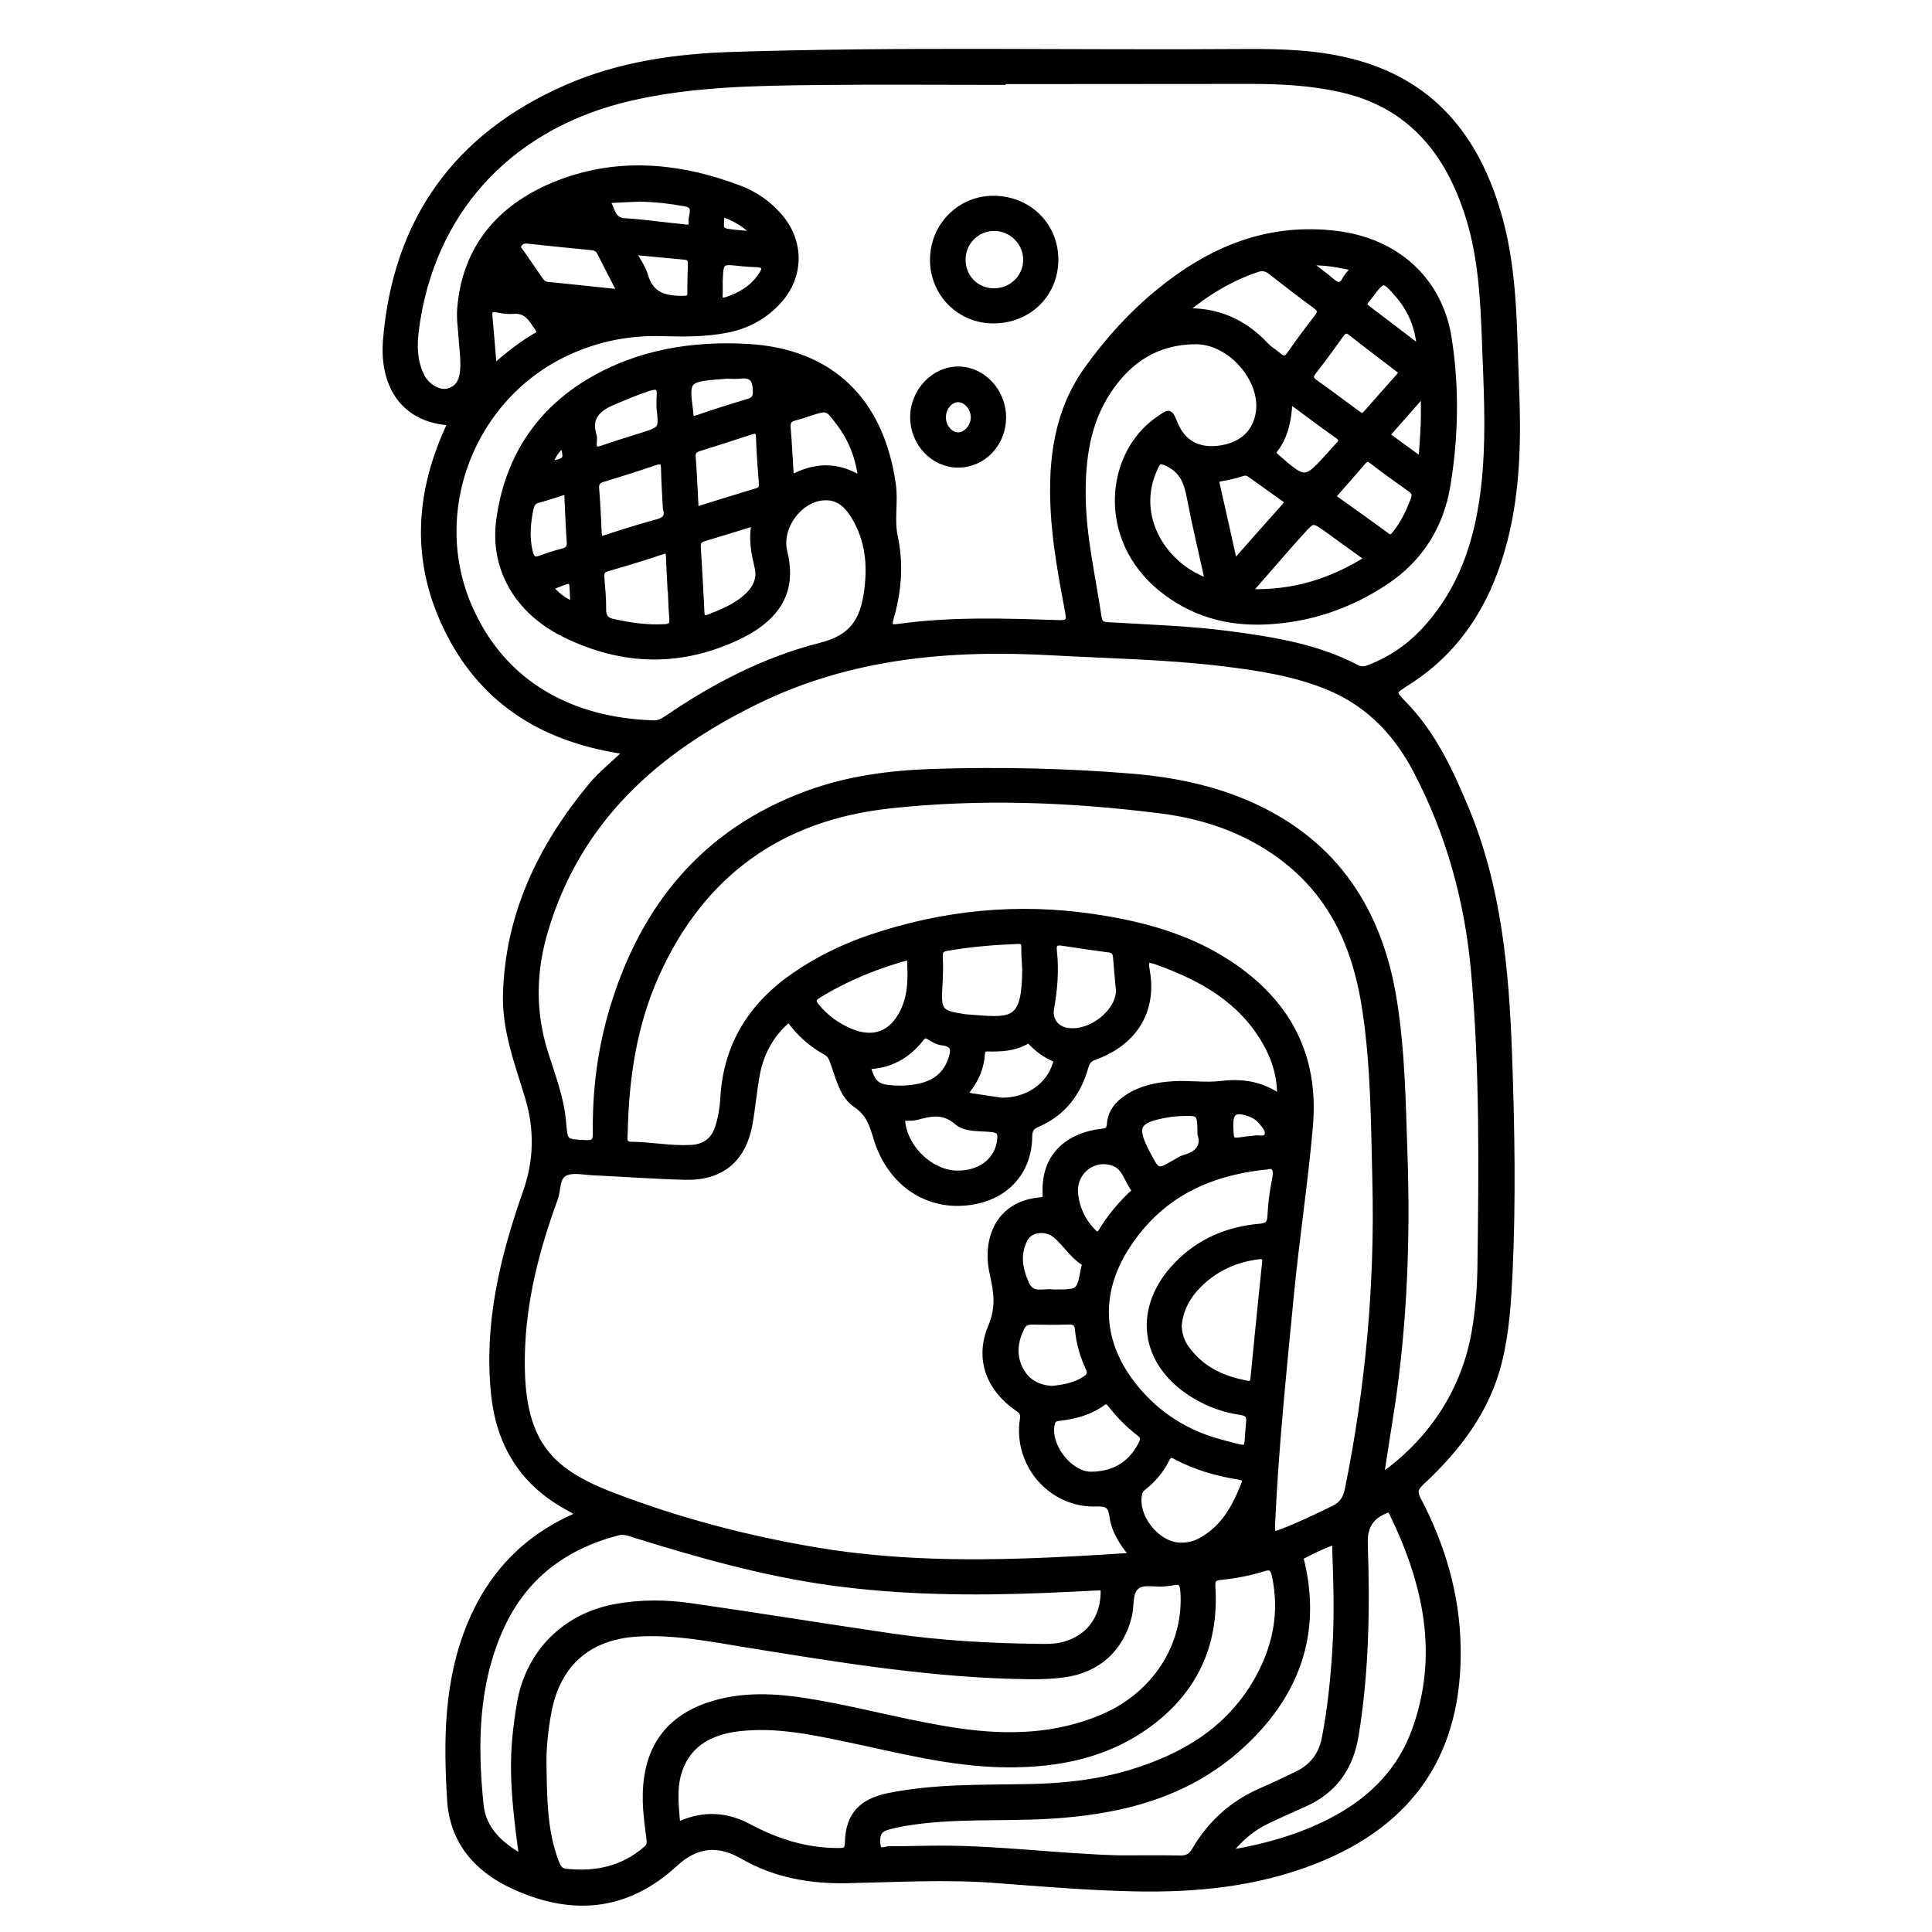 <?xml version="1.0" encoding="utf-8"?>
<!-- Generator: Adobe Illustrator 23.0.0, SVG Export Plug-In . SVG Version: 6.00 Build 0)  -->
<svg version="1.0" xmlns="http://www.w3.org/2000/svg" xmlns:xlink="http://www.w3.org/1999/xlink" x="0px" y="0px"
	 viewBox="0 0 3000 3000" style="enable-background:new 0 0 3000 3000;" xml:space="preserve">
<style type="text/css">
	.st0{stroke:#000000;stroke-width:10;stroke-miterlimit:10;}
</style>
<g id="Layer_1">
</g>
<g id="Layer_2">
	<g>
		<path class="st0" d="M700.8,655.7c-78.2-4.1-106.4-63-101.1-127.3c15.3-185.8,109.5-317,280.1-391.7
			c81.8-35.9,169.4-48.3,257.9-51.1c264.5-8.4,529.1-2.6,793.7-4.5c58.2-0.4,116.7,1.2,173.2,16.7c126,34.6,192.3,124.7,224.6,245.5
			c22.5,84.3,21.1,171,24.6,257.2c3.3,79.7,2.1,159.3-17.7,237.3c-23.3,91.4-68.4,168.6-149.9,220.7c-25.2,16.1-25.4,15.6-5.1,36.6
			c43.7,45.4,69.6,101,93.7,158.4c52.1,123.9,63.5,254.6,68.2,386.4c4,112,5.9,224.1,0.7,336.2c-2.2,45.9-5.1,91.7-16,136.6
			c-18.7,76.9-64.6,136.3-121,188.9c-9.8,9.1-11.4,15.2-5.1,27.2c37.5,71.4,60,147.3,61.5,228.3c3,162.3-70.5,272.6-221.8,332.2
			c-90.3,35.6-185,44.7-281.2,42.6c-71.7-1.6-143.1-7.6-214.5-13c-76.5-5.8-153-1.3-229.5,0.3c-57.4,1.2-112.3-8.3-162.5-37.3
			c-38.3-22.2-72.7-18.8-105.5,11.5c-77,71.2-163.6,76.6-255,32.8c-54.2-26-90-69.1-93.8-130.9c-5.7-92.6-5.2-184.9,31.3-273
			c31.7-76.5,84.5-132.2,160.1-166.2c2.8-1.2,5.3-3,9.6-5.4c-8.8-5-16.6-9.5-24.3-13.9c-66.9-38.4-101-97.6-108.6-173.1
			c-11-108.5,14-211.5,49.6-312.5c17.3-49.3,18.1-98.1,3.2-147.6c-15.7-52.1-35.6-103.5-34.2-158.9
			c3.2-124.1,54.1-229.5,131.7-323.4c15.4-18.7,34.9-34.1,56.3-54.6c-124.7-17.4-219.5-73.6-275.7-182.9
			C642.4,875.5,647.8,765.7,700.8,655.7z M1556.6,125.6c0,0.4,0,0.8,0,1.2c-95.5,0-191.1-0.8-286.6,0.2
			c-97.3,1.1-194.6,2.4-290.3,24.3c-180.4,41.3-302,165.9-331.6,342.9c-5,30.1-8.4,61,6,90.1c8.2,16.5,27.3,27.6,41.7,23.9
			c18.9-4.9,23.2-20.8,23.9-37.1c0.7-14.6-1.5-29.3-2.4-43.9c-0.9-15.9-3.7-31.9-2.4-47.6c7.6-94.2,61-156.4,144.6-191.4
			c95.6-39.9,192.9-31.4,288.3,4.6c24.2,9.1,45.4,23.9,62.5,43.8c33.6,39.2,33.1,92-1.4,130.3c-21.7,24-48.8,38.6-80.3,44.8
			c-32.7,6.4-65.7,6.3-98.8,5.3c-52.2-1.7-101.7,7.9-149.5,30.1c-148.3,69-217.3,247.4-151.5,397
			c53.8,122.1,162.5,175.7,286.1,179.5c8.5,0.3,15.2-3.6,21.9-8.2c73.3-50,152.2-90.8,237.7-112.4c50.3-12.7,66-40,72.2-84.4
			c5.8-41.5,1.9-80.5-20-116.8c-11.4-18.9-26.1-32.4-50.5-29.6c-37.2,4.3-67.7,47.7-58.7,84.2c12.5,50.7-1.7,87.8-45.1,117.2
			c-6.6,4.4-13.5,8.4-20.6,12c-91.9,45.6-183.9,44-275.2-1.1c-72.3-35.7-111.3-101.5-101-177.4c12.7-93.1,59.3-166.6,140.7-214.9
			c75-44.5,159.1-57.9,244.2-53.2c130.2,7.3,207.4,84,225.6,213.6c3.8,26.9-2.7,54.4,2.9,80.4c9.3,43.4,5.8,85.2-6.3,126.8
			c-4.1,14,0.6,15.7,12.4,14c82.9-11.6,166.2-8.5,249.4-5.9c15.8,0.5,16.8-4.7,14.4-17.7c-9.9-52.9-19.9-105.8-22.6-159.7
			c-3.8-77.4,5.7-152.1,52.2-217c31.8-44.4,68.4-85,110.8-119.7c80.1-65.6,168.8-103.3,275.8-90.3c92,11.2,159.8,70.6,174.1,162
			c11.9,76.2,10.5,152.9-2.1,228.7c-10.4,62.1-41.9,113-95.4,148.7c-56.7,37.8-119,58.8-187.1,61.8c-59.7,2.6-114-12.9-160.8-50.8
			c-96.6-78.2-81.9-209-5.3-262c18-12.5,17.2-13.6,25.8,7.1c12,29.1,36.3,42.4,69.3,37.9c36.2-5,57.3-25.7,61.6-57.7
			c6.8-50.5-44.4-110.1-98.9-109.7c-58.9,0.4-102.6,28-134.6,75.7c-34,50.4-41.5,107.7-40.8,166.7c0.8,63.3,15.6,124.8,24.7,187.1
			c1.8,12.2,9.7,11.8,18.2,12.3c62.3,3.7,124.8,5.7,186.8,13.9c67.4,9,134.5,19.8,195.7,51.9c7.6,4,13.7,2.7,20.8-0.1
			c33.7-13.1,62.6-33.2,86.9-59.9c63.3-69.6,86-154.6,93.2-245.6c5.3-66.2,1.5-132.2-0.9-198.3c-2.4-66-5.5-132.1-25.3-196
			c-31.5-101.6-91.3-175.3-199.8-199.3c-45.6-10.1-92.1-12.6-138.7-12.6C1813.8,125.5,1685.2,125.6,1556.6,125.6z M1988,1704.7
			c0.8-32.1-7.5-59.5-22.1-85.4c-37.9-67.2-100.1-101.5-169.7-126.4c-15.9-5.7-18.8-2.4-15.9,13.6c13.2,74.2-31.3,116.8-80.9,134.4
			c-8.6,3-11.9,7.6-14.4,16.2c-11.4,40.3-35.1,71.3-74.2,88c-10.3,4.4-12.9,9.6-13,20.1c-0.5,50.7-32,88.4-81.3,99.1
			c-70.3,15.2-133.3-23.8-155.6-98.2c-6.1-20.5-11.6-37.7-31.5-51.1c-21.2-14.2-26.4-41.7-35.1-65.1c-2.4-6.4-4.2-12.2-10.9-16
			c-23.3-13-43-30.2-58.1-52.3c-25.4,20.4-43.6,50.3-50.2,85.5c-4.7,25.2-6.9,50.9-11.2,76.2c-9.7,56.2-43.5,85.1-100,83.7
			c-47.7-1.2-95.3-4.8-143-7c-14.7-0.7-31.4-4.7-43.5,0.9c-13.9,6.4-11.1,26.5-16.2,40.4c-28.8,78.5-49.6,159-51.2,243.1
			c-2.7,133.7,40.8,179.6,140.2,217.8c102.3,39.3,208.3,67.3,316.5,85.5c138.6,23.4,278.1,20.8,417.7,13c24-1.3,48-3,75.3-4.7
			c-17-20.3-28.9-39.3-31.9-61.3c-2.3-17.1-8.2-21-25.3-20.4c-69.6,2.5-124.4-60.6-113.9-129.8c1.3-8.6-0.3-12.6-7.6-17.6
			c-44.2-30.4-62.8-76.3-41.8-126.4c12.5-29.9,9.2-53.5,2.6-82.7c-12.2-53.7,9.4-108.1,73.5-113.6c9.6-0.8,8.9-5.5,8.6-11.9
			c-2.3-64,43.6-89.8,86.6-94.5c9.1-1,12.7-2.9,13.3-12.3c1.3-18.6,12.2-31.3,27.3-41.2c21.2-13.8,45.1-18.7,69.6-20.3
			c24.9-1.7,50.7,2.4,74.5-0.4C1929.6,1679.5,1958.8,1683.9,1988,1704.7z M2143.6,2294c79.6-55.4,130.8-134.5,146.6-225.7
			c6-34.4,8.6-69.3,9-104.2c2-152.4,3.7-304.8-10.1-457c-9.9-109.3-38.6-212.7-89.2-309.8c-30.1-57.9-73.4-104-134.7-129.9
			c-52.9-22.3-109.2-30.9-165.7-37.8c-88.2-10.7-177-12.1-265.6-17c-159.5-8.9-314.6,4.5-461.3,76.8
			c-154.7,76.3-274,182.4-325.8,353c-19.5,64.2-20.9,127.4-1.1,191.3c11,35.5,25,70.3,28.2,107.9c2.8,32.7,2.6,32.1,35.1,33.7
			c12.7,0.6,16.6-2.3,16.5-15.7c-0.8-65.2,7.2-129.6,25.9-192.1c47.5-158.9,142.6-275.4,301.3-334.2
			c63.8-23.7,130.6-32.3,198.1-34.4c102.3-3.1,204.5-1,306.5,7.4c65,5.4,128.6,18.4,188.2,45.6c129.1,59.2,196.4,163.8,218.5,301.2
			c12.7,78.9,13.8,158.5,16.5,238c4.5,131.1-0.2,261.9-19.6,391.8C2155.3,2219.2,2149.6,2255.3,2143.6,2294z M2136,1834.3
			c-2.2-90.6-2.3-181.3-16.4-271.1c-14.7-94.1-51.4-175.6-130.5-234c-55.7-41.1-119.4-62.6-186.7-71.1
			c-140-17.7-280.8-23.1-421.4-7.7c-169.7,18.6-291.2,105.7-361.9,262.1c-35.4,78.4-47.6,161.5-49.4,246.6
			c-0.2,7.8-3.2,18.7,10.6,18.8c31.2,0.4,62.1,6.8,93.4,4.9c21.3-1.3,35.4-12.1,41.8-32.4c4.6-14.6,7.1-29.8,8-45.1
			c4.6-82.6,44-144.7,111.3-190.8c36.6-25.1,76.1-44.3,118.1-58.4c112-37.8,226.5-49.2,343.7-32c74.5,10.9,146.4,29.8,210.2,71.5
			c91.3,59.6,136.5,142.1,126.9,253c-7.6,87.8-21.2,174.9-29.6,262.6c-11.5,119.4-24,238.8-29.3,358.7c-0.6,13.9,3.6,13.9,14.4,9.8
			c28-10.6,54.9-23.7,81.8-36.7c13.9-6.7,19.4-16.4,22.3-30.5C2125.3,2154.7,2140,1995.3,2136,1834.3z M843.6,2737.7
			c0.6,61.7,2.1,108.8,19.2,153.7c3,7.8,6,14.3,15.7,15.4c46.4,4.9,88.8-3.8,125-35.3c4.8-4.2,6.2-7.9,5.5-14.1
			c-2.4-20-5.4-40.1-5.9-60.1c-1.7-71.9,26.5-127.1,102.5-150.6c55-17,110.3-11.3,165.4-1.5c73.9,13.1,146.4,33.5,220.8,43.9
			c74.4,10.4,147.6,8.2,218.3-21.2c83.5-34.7,134-112.9,127.7-197.5c-0.9-12.2-4.8-16.5-16.5-13.7c-3.6,0.8-7.3,0.9-10.9,1.4
			c-15.7,2.4-35.2-4.4-46.4,5.4c-11,9.6-7.6,29.6-11.2,44.8c-12.3,51.7-48.8,84.7-101.8,91.5c-17.7,2.3-35.4,2.9-53.1,2.7
			c-148-1.7-293.6-25.9-439.1-49.4c-56.1-9.1-112-20.3-169.4-16.8c-75.9,4.7-123.6,46.6-137.9,120.9
			C845.3,2688.7,843.2,2720.3,843.6,2737.7z M811.2,2885.2c-16-116.7-16.6-161.2-3.7-239.1c13.1-79,69.7-136,148.2-150.4
			c39-7.2,78.2-6.9,117-1.3c103.8,14.9,207.2,31.7,310.9,46.9c76.4,11.2,153.4,15.4,230.6,16.3c10.7,0.1,21.7,0.3,32.1-1.9
			c42.4-8.7,67.4-40.5,67.8-83.4c0.1-9.3-5.1-7.8-10.6-7.6c-26.9,1.3-53.8,2.7-80.7,3.8c-112.1,4.5-223.9,3.5-335.3-12.1
			c-102.7-14.4-202-42.6-300.8-73.2c-8.7-2.7-17.1-6.5-26.8-4.1c-83.6,21.5-146.7,68.8-182.7,148.4
			c-39.8,88.3-40.8,181.7-31.3,275.5C750,2841.4,776.6,2865.5,811.2,2885.2z M1051.3,2832.9c2.4-0.2,4.4,0.1,5.9-0.6
			c36-15.6,70.8-13.8,105.6,4.8c43.1,23.1,88.7,37.5,138.3,37.5c10.6,0,15.6-0.5,15.9-14.2c1-41.5,21.2-62.6,62.6-71.1
			c71.9-14.7,144.9-12.6,217.7-14c54.1-1,107.5-6.7,159.4-22.5c81.5-24.8,151.2-66.2,195-142.4c29.3-51.1,40.8-105.7,28.2-164.2
			c-2.1-9.8-5.5-15.1-17.2-11.4c-22.2,7-45.1,11.3-68.2,13.6c-11.7,1.2-12.8,6.4-12.2,16.9c5.2,84.2-24.7,153.8-91,205.9
			c-67.6,53.1-147,69.2-231.2,68.1c-83.9-1.1-164.5-22.6-245.8-39.6c-55.1-11.5-110.1-23-167.1-16.4c-50.6,5.8-83,29.7-94.4,71.1
			C1045.5,2780.5,1049.3,2806.5,1051.3,2832.9z M1739,2886c31.2,0,62.4-0.4,93.6,0.2c11,0.2,17.4-3.4,23.1-13.2
			c24.1-41.3,58.1-72,102.2-91.4c19-8.3,37.8-17.1,56.5-26.2c23.5-11.4,37.9-29.9,43-55.9c9.1-46.3,13.7-93.2,16.6-140.2
			c3.2-51.4,1.5-102.8-0.3-154.2c-0.1-3.9,1.8-12.9-5.4-10.3c-16.1,5.7-31.4,13.4-46.6,21.3c-4.2,2.2-1.4,7.9-0.5,12
			c25.9,113.3-11.4,206.7-94.3,282.4c-84.5,77.3-189.6,102.8-300.8,108.9c-73.9,4.1-148.2-1.5-221.6,11.1
			c-9.6,1.7-19.3,3.6-28.5,6.5c-14.3,4.4-15.3,16.8-13.7,28.6c1.8,12.9,12.7,6,19.2,6.1c26.3,0.3,52.6-0.8,78.9-0.8
			C1553.6,2870.8,1646,2883.7,1739,2886z M1905.9,2878.3c63.4-10.6,120-27,172.3-56.2c55.3-30.9,97.1-74.5,118.9-134.4
			c42.9-118,17.8-229.7-34.9-338.2c-1.7-3.5-2.7-7.5-9.3-5c-24.3,9.1-34.9,25.3-34,52.4c3.4,99.8,2,199.3-14.3,298.2
			c-8.2,49.8-33.7,85.6-80.2,106c-18.5,8.1-36.8,16.4-55.1,25C1945.2,2837.3,1925.3,2853.9,1905.9,2878.3z M1967.7,1810.9
			c-96.5,9.6-168.8,47.9-218.1,124c-47.7,73.5-43,151.5,12.2,219.4c35,43.1,80.3,71.9,133.7,85.9c50.1,13.1,39.2,15.3,44.4-30.8
			c1.4-12.5-3.4-15.8-14.1-17.4c-25.1-3.6-48.6-12.3-70.4-25.3c-81.6-48.7-93.1-135.9-26.5-203.6c35-35.6,78.3-53.7,127.4-57.9
			c12.6-1.1,16.2-5,16.8-17.3c0.9-18.9,3.3-37.9,7.1-56.4C1984,1813.2,1977.6,1808,1967.7,1810.9z M1830,2058.1
			c0.3,13,3.7,24.6,11,34.9c23.3,33.1,56.7,48.9,95.4,55.9c9.3,1.7,9.8-3.6,10.5-10.4c5.8-59,11.5-117.9,17.8-176.8
			c1.1-10.4-1.9-12.4-11.9-11.1c-35.2,4.6-65.7,18.7-90.9,43.5C1843.9,2011.7,1832.2,2032.8,1830,2058.1z M1832.9,2400.4
			c10.6,0.1,20.8-1.8,30.1-6.7c36.6-19,55-52.4,69.2-88.8c3.7-9.4-2.2-11.2-9.8-12.5c-34-5.6-66.8-15.1-97.2-31.5
			c-8.5-4.6-11.2-1.2-14.7,5.8c-8,16.1-19.4,29.6-33.4,41c-3.3,2.7-6.7,5-8,9.6C1759.2,2352.8,1795.3,2399.9,1832.9,2400.4z
			 M1592.3,1505.1c-0.6-11.6-1.6-23.2-1.5-34.9c0.1-8.4-3.4-9.7-10.9-9.4c-36.7,1.4-73.3,4.4-109.6,10.7c-8.6,1.5-12,5.1-11.4,14.7
			c1,15.2,0.3,30.6-0.6,45.9c-2.2,38.2,0.8,42.1,39.6,47.6c5.4,0.8,11,0.9,16.5,1.4C1573.5,1585.8,1591.9,1585.2,1592.3,1505.1z
			 M1837.5,483.8c51.7-2.4,93.6,16.2,128.2,53.2c5.8,6.2,13.5,10.4,20,16c6.9,5.9,11.6,5.9,17.3-2.3c13.6-19.6,27.8-38.7,42.4-57.5
			c6-7.7,6.4-12.3-2.2-18.6c-23.7-17.2-46.8-35.3-69.9-53.3c-7-5.5-13.6-6.4-22-3.5C1909.2,432.1,1872,454.8,1837.5,483.8z
			 M1737.2,1531.7c-1.3-15.2-2.8-29.8-3.8-44.4c-0.5-7.7-2.9-12.3-11.6-13.4c-24.2-3.1-48.3-6.8-72.5-10.4
			c-10.2-1.5-14.5,1.8-13.2,12.9c3.4,29.9,1,59.6-4.3,89.3c-3.4,19.3,8.7,33.8,28,35.7C1700.1,1605.3,1743.6,1564.5,1737.2,1531.7z
			 M1413.1,1484.9c-51.4,13.8-99,33.2-143.5,60.6c-9,5.5-7.5,10.8-2,17.6c14.6,17.9,32.9,30.8,54.1,39.5
			c35.5,14.5,64.4,2.9,81.2-32.1C1415.9,1543.5,1415,1515.1,1413.1,1484.9z M1693.6,2290.3c35.4-0.2,62-15.1,78.6-46.9
			c3.8-7.3,4.9-12.5-3-18.5c-16.6-12.6-31.1-27.5-43.9-43.8c-3.9-5-7.3-7.6-13.5-3.1c-20.3,14.8-43.9,20.7-68.4,23.5
			c-6.6,0.8-9.2,3.5-10.6,9.8C1625.4,2244.6,1659.9,2289.7,1693.6,2290.3z M1041.8,912.8c-0.1,0-0.3,0-0.4,0
			c-0.8-15.8-1.7-31.7-2.3-47.6c-0.3-7.4,0.1-13-11-9.3c-28.2,9.5-56.8,18.1-85.5,26.4c-8.6,2.5-9.7,7.4-9.1,15
			c1.3,16.4,3,32.9,2.7,49.3c-0.2,11.5,5,17.1,14.9,19.3c26.8,6,53.9,9.9,81.6,8.3c9.7-0.6,12.4-4.6,11.6-13.9
			C1042.9,944.6,1042.6,928.7,1041.8,912.8z M1172.4,811.3c-28.9,8.8-54.4,16.8-80.1,24.5c-7,2.1-9.6,6-9.1,13.3
			c2.1,34.1,4.1,68.3,5.7,102.5c0.4,8.9,4.6,10.3,11.7,7.5c20.5-8,41-16.3,57.8-31c14-12.2,22.9-27.6,18.4-46.9
			C1171.7,859.1,1166.7,837.3,1172.4,811.3z M2115.3,647.6c2.4-2,4.9-3.6,6.8-5.8c17-19.2,33.7-38.6,50.9-57.6
			c6.1-6.7,1-9.4-3.3-12.7c-23.7-18.2-47.7-36.1-71.1-54.7c-7.9-6.3-12-4.2-17.2,3.1c-13.8,19.4-27.9,38.5-42.5,57.3
			c-6.1,7.8-4.3,12,3.1,17.3c21.9,15.5,43.3,31.7,64.9,47.5C2109.4,643.8,2112,645.4,2115.3,647.6z M1876.4,903.3
			c-9.6-43.5-19.9-86-28.1-128.8c-4.5-23.3-9.9-42.8-34.3-54.9c-12.9-6.4-15.6-4.5-20.7,6.1C1756.5,802.8,1808.8,881.3,1876.4,903.3
			z M1487.2,1822.7c36.5,0.1,63-21.2,66.2-52.9c0.9-9.6,0.2-15.3-12.4-16.8c-18.7-2.2-41.1,0.7-54.9-11.3
			c-21.2-18.4-41.3-13.4-63.4-7.5c-4.6,1.2-9.7,1.1-14.6,1.1c-6,0-8.3,1.3-7.3,8.5C1406.4,1785.7,1446.6,1822.7,1487.2,1822.7z
			 M2124.6,867.5c-22.4-16.1-42.5-30.7-62.8-45.3c-23.3-16.7-23.3-16.6-41.9,4.3c-5.7,6.4-11.6,12.6-17.2,19.1
			c-20.7,23.7-41.4,47.4-64.7,74.1C2008.2,922.2,2067.6,903.5,2124.6,867.5z M1034.3,789.6c-1-20.3-2.5-41-2.9-61.8
			c-0.2-10.6-3-14.1-13.9-10.4c-27.1,9.2-54.4,17.9-81.8,26.1c-8.7,2.6-11,7.3-10.3,15.9c1.8,22.5,2.9,45.1,3.9,67.6
			c0.4,8.7,2.3,11.7,12,8.5c26-8.7,52.2-16.7,78.6-24C1032,808.3,1038.6,803.2,1034.3,789.6z M1634.2,2157
			c17-1.9,34.9-4.7,50.8-15.1c7.3-4.8,9.7-9,5.7-17.8c-8.8-18.9-14.7-38.8-16.5-59.7c-0.9-10.2-5.7-13.1-15.5-12.7
			c-18.3,0.7-36.7,0.5-55,0.1c-7.5-0.2-13.8,1.8-17.1,8.2c-10.8,21-14.1,43.2-3.5,65.1C1593,2145.2,1610.1,2155.9,1634.2,2157z
			 M1079.9,792.4c33-10.2,64.3-20.1,95.7-29.5c7.9-2.4,8.1-7.3,7.6-14c-1.7-23.1-3.6-46.3-4.3-69.5c-0.3-10.5-3.8-12.5-13.1-9.5
			c-26.7,8.8-53.4,17.3-80.2,25.7c-7.3,2.3-11,5.6-10.3,14.3C1077.4,736.7,1078.4,763.5,1079.9,792.4z M1555,1709.5
			c41.4,0.5,74.4-23.8,84.3-56.6c0.8-2.7,3.9-6.9,0.7-8.2c-16.2-6.4-29.6-16.5-41.2-29.2c-0.6-0.7-3.5,0.1-5,0.9
			c-18.8,10.9-39.4,11.8-60.3,11.3c-6-0.1-8.7,2.6-9.1,8.7c-1.3,20-8.5,38-20.6,53.8c-7.1,9.2-1.8,11.4,6.1,12.6
			C1527.4,1705.5,1544.9,1708,1555,1709.5z M2068.5,771.4c28.6,20.5,56.6,40.2,84.1,60.5c7.4,5.4,10.7,1.6,14.8-3.6
			c12.7-16.1,21.2-34.2,28.3-53.3c2.5-6.8,0.9-11.4-5-15.7c-19.9-14.2-40-28.3-59.2-43.3c-7.3-5.7-11-4.4-16.3,1.9
			C2100.1,735.7,2084.6,752.9,2068.5,771.4z M1337.8,745c-4.1-36-15.9-64.3-35.2-89.6c-17.7-23.3-17.7-23.4-44.5-14.8
			c-8.1,2.6-16.2,5.6-24.5,7.6c-8.6,2.1-11.6,6.8-10.9,15.6c1.9,22.6,3.1,45.2,4.4,67.8c0.4,7,2.4,10.5,10.1,6.9
			C1270.7,722.7,1303.4,723.3,1337.8,745z M1916.5,875c28-31.7,53.3-60.6,79-89.1c5.8-6.4,2.1-9.4-2.7-12.9
			c-16.9-12.1-33.9-24-50.7-36.2c-4.3-3.1-7.9-4.1-13.4-2.3c-10.4,3.4-21.2,6-32,7.7c-7.3,1.1-9.1,3.4-7.5,10.6
			C1898.3,792,1906.8,831.2,1916.5,875z M964,454.5c-12-23.5-22.3-43.4-32.5-63.4c-2.9-5.6-7.7-7.2-13.6-7.7
			c-32.8-3.2-65.7-6.5-98.5-10.1c-6.3-0.7-10.8,1.2-14.1,6.2c-3.6,5.5,1.2,9.1,3.8,12.9c9.3,13.6,18.9,27.1,28.1,40.8
			c3.2,4.8,6.4,8.8,12.6,9.4C886.7,446.3,923.6,450.2,964,454.5z M1636.6,2007.3c39.9,0,39.8,0,47-37.7c0.7-3.6,2.8-7.4-1.2-9.9
			c-17.3-11.1-27.6-29.4-43.1-42.2c-15.4-12.7-40-9.6-48.2,6c-12.4,23.5-8.5,47,2.1,70.4c9.3,20.4,26.9,11.2,41.5,13.3
			C1635.3,2007.4,1635.9,2007.3,1636.6,2007.3z M1024.5,633.9c0-6.1-0.5-12.2,0.1-18.2c1.4-14.3-3.1-18.2-17.5-13.5
			c-18.6,6-36.3,13.7-54.3,21.2c-24.4,10.2-40.3,24-31.3,53.3c1,3.4,0.4,7.3,0.2,10.9c-0.6,9.9,2.6,13,12.8,9.4
			c20.6-7.3,41.6-13.4,62.4-20.1C1028.1,666.9,1028.1,666.9,1024.5,633.9z M1668.8,1849.7c1.6,24.7,11.1,45.8,28.4,63.5
			c5.7,5.8,9.2,6.1,13.7-1.4c12.6-21,28.2-39.6,45.8-56.6c2.5-2.4,7.5-5.5,4.9-8.6c-11.3-13.7-13.6-34.8-33.4-41.5
			C1698.3,1795.1,1668.3,1817.6,1668.8,1849.7z M2008.3,625.8c-7.9,0-6.9,5.3-7.2,9.2c-2,22.9-7.6,44.6-21.9,63.2
			c-4.4,5.7-1.5,7.9,2.7,11.6c44.9,39.2,44.9,39.3,84.6-4.8c4.1-4.5,8-9.3,12.3-13.6c6.2-6.1,5.8-10.3-1.8-15.6
			c-21-14.7-41.5-30.2-62.1-45.4C2012.5,628.6,2009.9,627,2008.3,625.8z M1346.5,1655.3c8.2,28.4,14.7,33.6,41.8,35.2
			c14.2,0.8,28.2-0.2,41.9-3.5c22.2-5.4,38.5-18,46.4-40.1c5-13.9,7.7-26.1-13.3-28.6c-6.9-0.8-13.9-4.7-20-8.6
			c-6.2-3.9-9.6-2.4-13.6,2.7C1408.6,1639.4,1381.2,1654.5,1346.5,1655.3z M1864.5,1761.1c-0.6-33.9-0.6-34-31.3-33
			c-6.7,0.2-13.4,0.8-20,2c-49.6,8.5-54.6,18.9-30.9,63.4c14.9,27.9,14.9,27.9,42.7,12c4.8-2.7,9.5-6,14.6-7.4
			C1860.8,1792.3,1870.5,1780.1,1864.5,1761.1z M881,761.8c-16.4,5.1-30.7,10.1-45.4,14c-7.9,2.1-10.7,7.2-12.2,14.2
			c-4.6,22.3-6.5,44.6-1.1,67.1c2.4,9.9,5.9,14.7,16.9,10.5c11.4-4.3,23.1-7.9,34.9-11c8.5-2.2,11.6-6.3,10.9-15.5
			C883.2,815.8,882.3,790.2,881,761.8z M1128.4,583.1c-63.7,4.7-63.7,4.7-57,56.3c0.1,0.6,0.2,1.2,0.2,1.8c0,9.2,3.5,11.1,12.4,8
			c25.9-8.9,52-17.2,78.3-25c10.3-3,12-8.3,11.7-18.5c-0.5-16.7-6.4-24.6-23.7-22.8C1143.1,583.7,1135.7,583.1,1128.4,583.1z
			 M982,390.5c7.7,14.6,15.8,25.2,19.2,37.2c8.9,31.6,31.8,37,60,36.7c9.6-0.1,11.3-3.1,11.2-11.3c-0.2-14.1,0.2-28.1,0.7-42.2
			c0.2-7-1.2-11.8-9.4-12.6C1037.5,396,1011.4,393.4,982,390.5z M992.9,308.1c-13.4,0.6-26.8,1.1-40.2,1.9c-4.1,0.2-10.8,1.2-8,6.6
			c5.8,10.8,6.4,26,24.9,27.2c29.8,1.8,59.4,6.3,89.1,9.1c6.4,0.6,17,4.1,15.5-8.2c-1.2-10.1,10-25.5-10.4-29.3
			C1040.4,311.1,1016.8,308.6,992.9,308.1z M766.4,571.5c23-20.6,44.5-37.4,68.2-51c4.1-2.4,4.8-5.1,2.2-8.8
			c-9.9-14.2-17.3-31.3-39.7-29.3c-8.3,0.7-17.1-0.6-25.4-2.3c-10.5-2.2-12.9,2.3-12,11.5C762,516.4,763.9,541.2,766.4,571.5z
			 M2205,541.5c-2.2-34.9-14.5-61.9-35-85.4c-21.2-24.3-22.8-24-41.6,1c-2.2,2.9-4.4,5.8-6.8,8.6c-4.1,4.8-4.9,8.7,1.2,13.2
			C2149.5,499,2175.9,519.3,2205,541.5z M2211.2,609.3c-21.4,24.3-39.4,44.7-58.4,66.3c18,13.2,35.3,25.8,54.7,39.9
			c1.4-21.6,2.9-39.2,3.6-56.9C2211.6,644.1,2211.2,629.4,2211.2,609.3z M1117.2,437.5c0,6.7,0.3,13.5-0.1,20.2
			c-0.5,8.5,2.8,11.1,10.8,8.6c22.1-7.1,41-18.6,54.4-38.2c7-10.3,7.7-17.6-7.9-18.2c-7.9-0.3-15.9-0.8-23.8-1.6
			C1118.4,404.8,1118.5,404.7,1117.2,437.5z M1910.1,1750c0.8,23.4,0.8,23.4,24.8,19.7c4.2-0.6,8.5-0.5,12.6-1.4
			c7.2-1.6,18,3.4,20.9-5.7c2.6-8.3-4.9-15.8-10.3-22.2c-4.8-5.6-11.1-9.4-18.1-11.8C1917,1720.6,1909.3,1726.2,1910.1,1750z
			 M2029,407c15.8,12.2,27.7,20.5,38.6,30c9.5,8.3,16.3,8.4,22-3.6c1.6-3.2,4.1-6,6.5-8.7c4.8-5.5,4.9-9.7-3.1-11.3
			C2073.7,409.5,2054.2,406.2,2029,407z M1174.2,364.6c-17.5-17.3-33.5-27.4-56.7-34.1c6.8,12-6.6,26.7,12,29.7
			C1142.7,362.4,1156.1,362.9,1174.2,364.6z M853.5,912.2c10.4,11.9,21.7,21.3,37.2,27.3C887.9,894.4,895,895.4,853.5,912.2z
			 M853.4,720.5c26.6-2.9,29.4-7.4,20-31.2C864.4,698.3,857,708,853.4,720.5z M875.4,334.3c8.1,0.4,16.2,0.8,25,1.2
			C894,321.8,894,321.8,875.4,334.3z"/>
		<path class="st0" d="M1542.9,497.2c-52.5,0.2-94.1-41.6-93.8-94.3c0.3-52,41.5-93.7,92.8-93.9c54.4-0.2,96.3,40.5,96.5,93.7
			C1638.6,456.2,1597.3,497,1542.9,497.2z M1543.2,452.7c27.9,0.2,50.5-21.8,50.6-49.2c0.1-27.3-22.8-50-50.2-49.9
			c-26.9,0.1-48.8,21.7-49.2,48.6C1493.8,430.4,1515.2,452.5,1543.2,452.7z"/>
		<path class="st0" d="M1487.7,721.1c-37.9,0-69.2-32.9-69.4-72.9c-0.2-40.4,32.6-74.8,70.7-74.1c37.5,0.7,68.5,34.5,68.3,74.4
			C1557,689,1526.3,721.1,1487.7,721.1z M1512.4,647.8c-0.1-15.3-12.4-28.9-25.6-28.3c-12.5,0.7-23.1,13.8-23,28.6
			c0.1,14.9,10.8,27.8,23.4,28.3C1500.2,676.9,1512.5,662.8,1512.4,647.8z"/>
	</g>
</g>
</svg>
